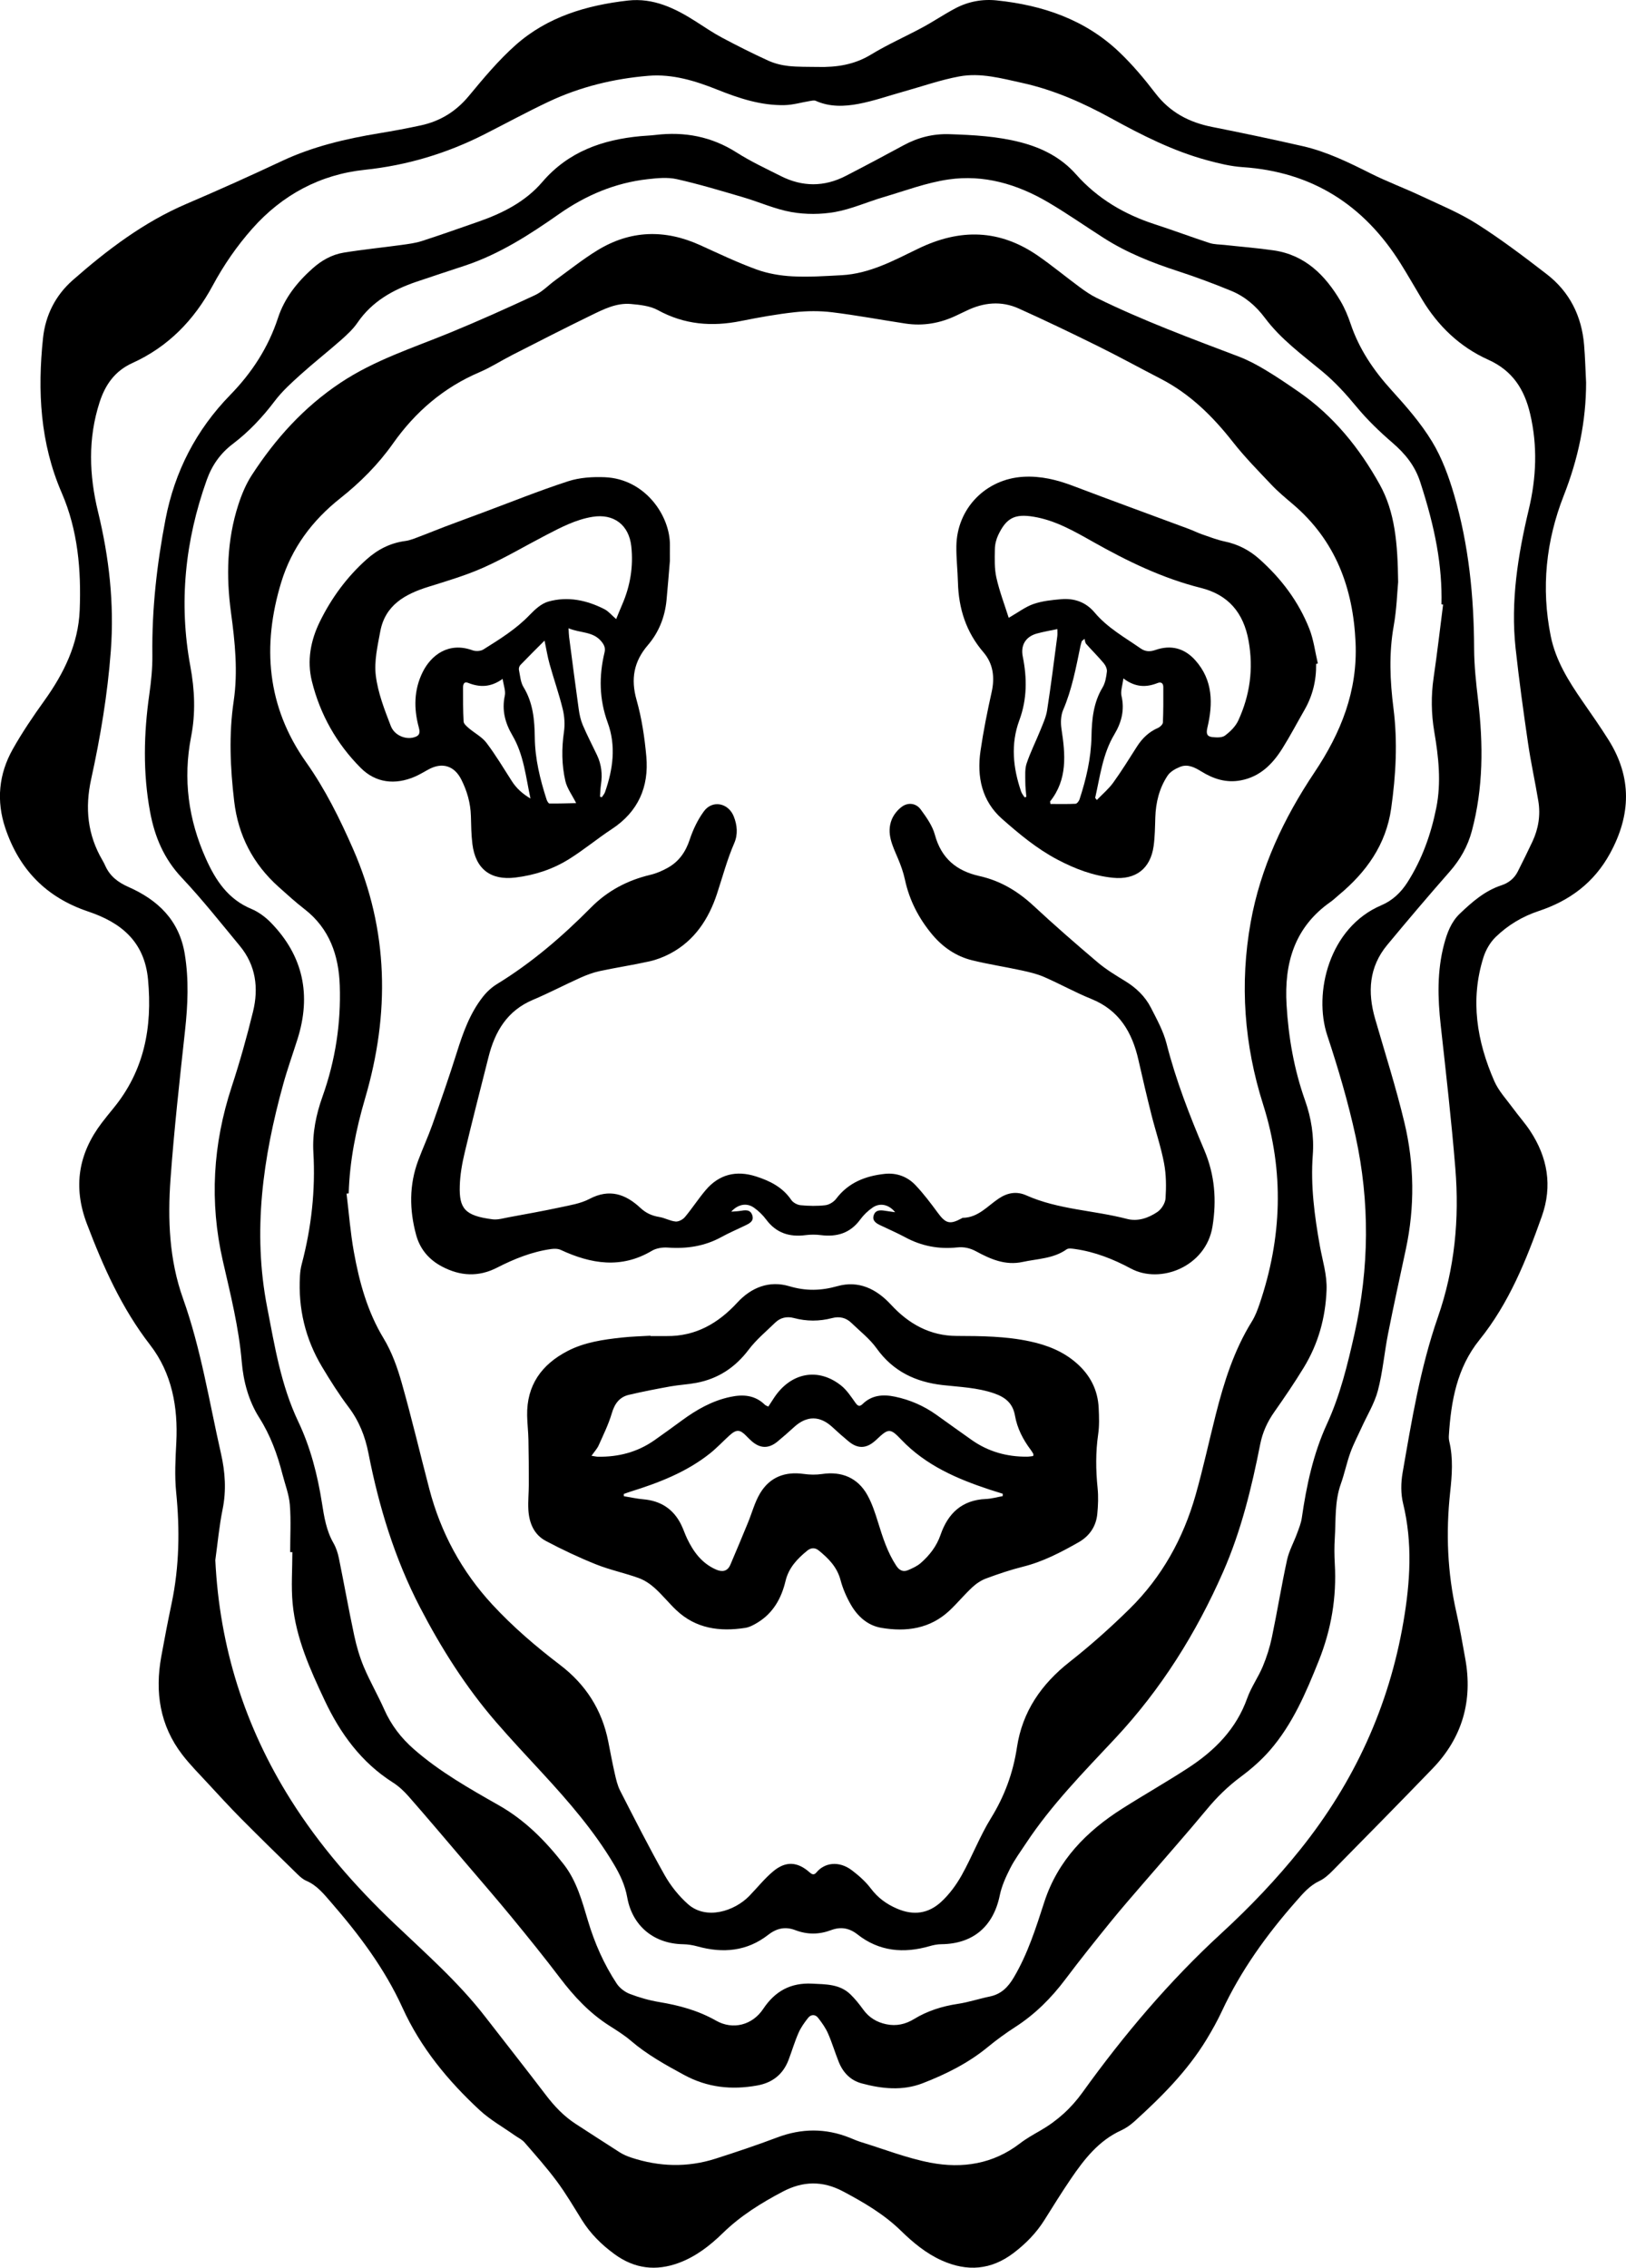 <?xml version="1.0" encoding="UTF-8"?>
<svg id="Layer_1" data-name="Layer 1" xmlns="http://www.w3.org/2000/svg" viewBox="0 0 645.53 900">
  <path d="M629.69,151.68c.01,15.61-3.15,30.43-8.88,45.02-7.04,17.93-9.02,36.67-5.16,55.77,1.96,9.68,7.08,17.85,12.59,25.82,3.52,5.09,7.09,10.16,10.38,15.4,9.31,14.84,8.91,29.75.58,45-6.37,11.66-16.05,18.81-28.36,22.89-6.5,2.16-12.27,5.64-17.11,10.36-2.17,2.12-3.88,5.11-4.8,8.02-5.33,16.91-2.61,33.29,4.31,49.11,1.73,3.96,4.89,7.31,7.49,10.87,2.19,3,4.69,5.78,6.74,8.87,6.95,10.53,8.92,21.86,4.65,33.91-6.17,17.39-13.01,34.46-24.76,49.04-8.95,11.11-11.3,24.33-12.16,38.03-.05.79.01,1.61.19,2.37,1.58,6.67,1.06,13.36.33,20.06-1.74,16.04-1.11,31.96,2.48,47.74,1.37,6.03,2.38,12.15,3.5,18.24,3.07,16.76-1.12,31.44-12.97,43.72-13.14,13.62-26.43,27.09-39.71,40.57-1.54,1.56-3.27,3.13-5.21,4.04-3.92,1.84-6.52,4.95-9.28,8.09-11.7,13.28-21.95,27.5-29.45,43.62-1.79,3.84-3.88,7.56-6.08,11.19-7.62,12.53-17.87,22.78-28.65,32.54-1.56,1.41-3.36,2.68-5.26,3.55-8.93,4.08-14.66,11.46-19.96,19.24-3.63,5.34-7.04,10.83-10.47,16.3-3.24,5.17-7.4,9.41-12.25,13.1-8.94,6.8-18.42,7.5-28.48,3-6.23-2.79-11.41-7.09-16.24-11.8-6.74-6.58-14.71-11.23-22.95-15.61-8.12-4.32-15.93-4.18-24.03.09-8.58,4.52-16.71,9.57-23.69,16.38-5.09,4.96-10.66,9.32-17.44,11.85-9.15,3.41-17.67,2.38-25.62-3.44-5.14-3.75-9.55-8.11-12.93-13.53-3.23-5.18-6.32-10.47-9.95-15.36-3.99-5.38-8.46-10.4-12.85-15.46-1.01-1.16-2.55-1.86-3.84-2.77-4.67-3.3-9.76-6.15-13.93-10-12.61-11.68-23.45-24.8-30.65-40.63-7.07-15.54-17.2-29.01-28.33-41.82-2.91-3.35-5.62-6.78-9.86-8.6-1.26-.54-2.4-1.52-3.41-2.5-7.52-7.35-15.06-14.7-22.47-22.17-4.61-4.65-9.02-9.48-13.47-14.28-3.36-3.63-6.87-7.17-9.88-11.08-8.94-11.62-10.93-24.86-8.36-38.99,1.28-7.05,2.64-14.09,4.11-21.1,3.07-14.61,3.28-29.33,1.8-44.1-.66-6.63-.28-13.17.06-19.82.7-13.85-1.69-27.38-10.42-38.66-11.27-14.56-18.6-31-25.07-48.02-5.59-14.68-3.42-27.91,5.98-40.21,1.45-1.9,2.96-3.75,4.47-5.6,12.33-14.98,15.58-32.2,13.81-51.19-1.42-15.24-10.93-22.66-23.75-26.97-16.68-5.6-27.39-16.69-32.9-33.08-3.63-10.81-2.63-21.42,2.92-31.3,3.76-6.69,8.1-13.09,12.58-19.33,7.75-10.8,13.48-22.48,14.02-35.84.63-15.9-.69-31.75-7.13-46.6-8.59-19.8-9.65-40.44-7.43-61.46.96-9.03,4.96-16.94,11.74-22.91,13.72-12.07,28.35-23.14,45.21-30.34,12.77-5.46,25.4-11.14,37.97-17.04,12.15-5.7,25.18-8.78,38.42-10.96,5.58-.92,11.16-1.95,16.69-3.15,7.68-1.67,13.93-5.52,19.04-11.69,5.85-7.06,11.8-14.2,18.63-20.25C217.37,6.67,232.9,2.08,249.27.22c10.16-1.15,18.8,3.08,27.06,8.36,3.42,2.19,6.78,4.49,10.36,6.39,6.01,3.2,12.1,6.26,18.29,9.09,2.51,1.14,5.33,1.84,8.08,2.14,3.86.42,7.77.28,11.66.37,7.44.17,14.46-.88,21.07-4.91,6.55-3.99,13.63-7.1,20.4-10.75,4.41-2.38,8.59-5.21,13.01-7.56,5.12-2.72,10.71-3.78,16.46-3.19,18.31,1.89,35.14,7.6,48.72,20.54,5.23,4.98,9.93,10.59,14.33,16.33,5.79,7.55,13.35,11.53,22.47,13.34,12.05,2.39,24.07,4.92,36.05,7.65,9.55,2.18,18.29,6.49,27.01,10.86,6.47,3.24,13.29,5.77,19.84,8.85,7.51,3.53,15.28,6.71,22.24,11.13,9.61,6.1,18.73,13.01,27.75,19.97,9.08,7.01,13.86,16.6,14.82,28.02.42,4.93.53,9.89.79,14.83ZM85.48,619.18c1.67,34.45,11.7,66.13,29.91,95.07,11.43,18.17,25.52,34.29,41.12,49.14,12.48,11.88,25.49,23.29,36.11,37.01,8.01,10.35,16.13,20.63,24.06,31.04,3.41,4.48,7.2,8.49,11.95,11.55,5.8,3.73,11.56,7.53,17.39,11.22,1.4.89,2.98,1.56,4.56,2.09,11.08,3.66,22.26,4.01,33.41.46,8.26-2.63,16.48-5.4,24.58-8.45,9.66-3.64,19.17-3.71,28.73.1,1.48.59,2.94,1.25,4.46,1.72,9.21,2.83,18.27,6.41,27.68,8.21,12.61,2.4,24.83.54,35.47-7.65,2.51-1.93,5.32-3.5,8.08-5.09,6.7-3.85,12.25-8.87,16.78-15.18,16.41-22.82,34.48-44.18,55.24-63.25,11.19-10.28,21.69-21.27,31.25-33.2,21.38-26.7,35.17-56.71,40.92-90.38,2.67-15.6,3.68-31.24-.15-46.92-.94-3.84-.88-8.18-.2-12.11,3.62-20.83,7.05-41.79,14.01-61.78,6.73-19.34,8.57-39.01,6.93-59.11-1.54-18.95-3.71-37.85-5.8-56.75-1.2-10.81-1.48-21.53,1.33-32.15,1.19-4.5,2.8-8.84,6.23-12.13,4.87-4.65,9.93-9.1,16.52-11.27,2.91-.96,5.14-2.75,6.52-5.49,1.99-3.95,3.96-7.91,5.83-11.91,2.38-5.1,3.24-10.5,2.32-16.06-1.27-7.68-2.97-15.29-4.09-22.99-1.83-12.51-3.56-25.04-4.93-37.6-2.03-18.73.92-37.03,5.25-55.21,2.99-12.54,3.51-25.16.52-37.87-2.3-9.78-7.01-17.15-16.63-21.47-11.24-5.05-19.92-13.34-26.29-23.96-2.87-4.78-5.62-9.63-8.58-14.35-14.53-23.15-35.1-36.29-62.67-38.13-4.72-.31-9.44-1.48-14.03-2.72-13.51-3.65-25.91-9.94-38.09-16.64-11.23-6.17-22.84-11.31-35.39-14.07-8.2-1.8-16.51-4.13-24.92-2.57-7.43,1.37-14.64,3.92-21.95,5.96-6.03,1.68-11.97,3.78-18.1,4.94-5.63,1.06-11.45,1.27-16.97-1.21-.63-.28-1.52-.06-2.27.06-3.37.55-6.73,1.57-10.11,1.64-9.37.2-18.05-2.69-26.69-6.14-8.71-3.48-17.79-6.29-27.34-5.5-13.76,1.14-27.09,4.37-39.62,10.28-8.63,4.07-17.03,8.65-25.55,12.97-14.97,7.58-30.63,12.29-47.5,14.07-17.58,1.85-32.68,9.88-44.61,23.34-6.14,6.93-11.34,14.48-15.72,22.61-7.36,13.66-17.65,24.28-31.9,30.74-6.9,3.13-10.74,8.56-13,15.55-4.68,14.46-4.15,28.98-.62,43.49,4.42,18.18,6.48,36.49,5.07,55.25-1.29,17.18-4.12,34.09-7.8,50.85-2.52,11.49-1.45,22.1,4.5,32.23.4.69.77,1.4,1.09,2.12,1.87,4.18,5.03,6.59,9.28,8.47,11.63,5.16,20.08,13.14,22.29,26.57,1.67,10.19,1.22,20.22.11,30.39-2.14,19.6-4.33,39.22-5.76,58.88-1.16,16.03-.53,32.11,4.96,47.48,7.15,20.02,10.4,40.96,15.08,61.56,1.65,7.27,2.16,14.62.63,22.11-1.35,6.64-1.96,13.43-2.89,20.15Z" style="fill: #000; stroke-width: 0px;"/>
  <path d="M115.2,616.01c0-6.28.37-12.58-.13-18.82-.33-4.08-1.9-8.06-2.93-12.08-2.03-7.91-4.77-15.45-9.22-22.46-4.21-6.64-6.29-14.37-6.94-22.13-1.15-13.67-4.49-26.87-7.52-40.13-5.34-23.41-3.95-46.32,3.52-69.07,3.22-9.82,6.03-19.81,8.48-29.85,2.28-9.35,1.12-18.37-5.26-26.07-7.56-9.13-14.92-18.45-23.04-27.06-7.07-7.51-10.73-16.18-12.57-26.08-2.89-15.59-2.52-31.14-.3-46.75.73-5.15,1.26-10.38,1.2-15.57-.23-18.14,1.79-36,5.21-53.79,3.67-19.09,12.2-35.55,25.69-49.39,8.62-8.84,15.12-18.81,18.98-30.59,2.56-7.82,7.57-14.14,13.68-19.59,3.58-3.2,7.69-5.54,12.39-6.31,7.66-1.25,15.4-2.01,23.09-3.07,2.69-.37,5.43-.72,7.99-1.55,7.49-2.42,14.91-5.06,22.35-7.65,9.65-3.36,18.7-7.91,25.43-15.77,10.35-12.08,23.9-16.79,39.1-18.2,1.94-.18,3.89-.23,5.82-.47,11.55-1.39,22.26.62,32.23,6.97,5.58,3.55,11.63,6.38,17.56,9.36,8.54,4.31,17.19,4.34,25.72-.05,7.71-3.97,15.37-8.04,22.98-12.17,5.74-3.12,11.77-4.64,18.33-4.41,9.48.32,18.9.82,28.15,3.22,8.52,2.21,16.08,6.04,21.96,12.68,8.58,9.69,19.25,15.95,31.45,19.9,7.24,2.34,14.36,5.03,21.59,7.38,1.89.61,4,.56,6.02.78,6.49.72,13.02,1.22,19.48,2.16,12.46,1.83,20.43,9.85,26.51,20.12,1.65,2.8,2.94,5.87,3.98,8.96,3.39,10.1,9.16,18.59,16.3,26.44,5.81,6.4,11.61,13.03,16.07,20.38,3.93,6.47,6.63,13.89,8.77,21.22,5.79,19.83,7.83,40.22,7.91,60.86.03,6.86.78,13.75,1.59,20.58,2.06,17.46,2.09,34.77-2.5,51.9-1.64,6.11-4.63,11.36-8.81,16.12-8.4,9.56-16.64,19.27-24.77,29.07-7.27,8.77-7.86,18.76-4.81,29.32,3.96,13.68,8.3,27.26,11.61,41.1,3.98,16.62,4.18,33.48.6,50.29-2.38,11.16-4.84,22.3-7.05,33.49-1.49,7.53-2.12,15.27-4.06,22.66-1.35,5.12-4.28,9.83-6.5,14.73-1.49,3.29-3.2,6.49-4.42,9.88-1.47,4.07-2.33,8.36-3.79,12.44-2.51,7.02-1.94,14.33-2.4,21.54-.22,3.35-.19,6.73,0,10.08.78,13.38-1.39,26.18-6.4,38.67-5.06,12.63-10.36,25.08-19.36,35.45-3.39,3.9-7.38,7.39-11.54,10.48-5.1,3.78-9.5,8.1-13.54,12.98-8.01,9.66-16.35,19.05-24.54,28.57-4.55,5.29-9.16,10.54-13.56,15.96-6.12,7.54-12.19,15.13-18.03,22.89-5.59,7.44-12.02,13.86-19.87,18.92-3.78,2.43-7.45,5.11-10.92,7.96-7.76,6.38-16.62,10.79-25.87,14.37-7.96,3.08-16.22,2.22-24.28.03-4.34-1.18-7.31-4.26-8.99-8.42-1.52-3.77-2.67-7.7-4.31-11.42-.98-2.22-2.44-4.26-3.94-6.18-1.11-1.42-2.8-1.38-3.91,0-1.46,1.84-2.88,3.81-3.82,5.95-1.53,3.47-2.61,7.14-3.95,10.7-2.19,5.81-6.41,9.14-12.5,10.23-10.16,1.83-19.75.83-29.04-4.21-7.41-4.02-14.7-8.06-21.14-13.59-2.67-2.29-5.73-4.15-8.7-6.06-7.71-4.95-13.81-11.48-19.32-18.73-6.24-8.23-12.74-16.27-19.3-24.25-6.17-7.51-12.56-14.85-18.86-22.25-7.28-8.54-14.53-17.12-21.93-25.56-1.85-2.11-3.98-4.12-6.33-5.61-12.56-7.98-20.9-19.47-27.1-32.64-5.77-12.26-11.39-24.68-12.69-38.36-.64-6.75-.11-13.61-.11-20.42-.29,0-.58,0-.87,0ZM572.93,239.95c-.22-.03-.44-.06-.66-.08.35-15.27-2.45-30.22-8.46-48.64-2.11-6.46-5.97-11.17-10.99-15.5-5.06-4.36-9.95-9.06-14.2-14.19-4.2-5.07-8.52-9.87-13.6-14.07-8.02-6.65-16.52-12.83-22.85-21.3-3.53-4.72-7.89-8.47-13.28-10.7-7.02-2.9-14.16-5.55-21.38-7.9-10.22-3.33-20.13-7.26-29.23-13.06-7.46-4.75-14.71-9.86-22.33-14.32-12.13-7.1-25.35-11-39.37-8.97-8.76,1.27-17.24,4.49-25.8,7.01-6.44,1.89-12.67,4.73-19.22,5.9-5.61,1-11.67,1.03-17.28.05-6.55-1.15-12.79-3.99-19.22-5.88-8.73-2.56-17.45-5.2-26.31-7.19-3.69-.83-7.77-.44-11.61,0-12.94,1.45-24.55,6.38-35.19,13.83-11.69,8.19-23.65,15.92-37.33,20.47-6.46,2.15-12.94,4.24-19.38,6.44-9.3,3.18-17.57,7.81-23.32,16.22-1.77,2.59-4.19,4.81-6.56,6.91-5.24,4.62-10.75,8.94-15.94,13.61-3.66,3.3-7.4,6.67-10.35,10.57-4.85,6.41-10.24,12.16-16.63,17.01-4.9,3.72-8.24,8.38-10.37,14.34-8.62,24.13-11.16,48.77-6.5,73.94,1.74,9.39,2.12,18.61.3,27.92-3.27,16.81-1.1,32.89,5.89,48.46,3.88,8.63,8.79,16.06,18.03,19.9,2.86,1.19,5.58,3.22,7.76,5.46,12.88,13.21,16.09,28.76,10.55,46.24-1.9,5.99-4.02,11.91-5.69,17.96-8.02,29.02-12.2,58.31-6.36,88.38,3,15.47,5.49,31.01,12.36,45.44,4.86,10.22,7.64,21.12,9.4,32.26.87,5.52,1.72,10.97,4.57,15.93,1.04,1.81,1.73,3.92,2.15,5.98,2.09,10.22,3.91,20.5,6.09,30.7.91,4.27,2.16,8.55,3.85,12.57,2.4,5.69,5.53,11.08,8.04,16.73,2.75,6.2,6.68,11.36,11.77,15.81,10.26,8.99,22.08,15.66,33.82,22.33,10.44,5.94,18.5,14.15,25.7,23.39,5.1,6.55,7.27,14.51,9.59,22.31,2.65,8.89,6.34,17.29,11.43,25.01,1.17,1.77,3.22,3.35,5.21,4.11,3.78,1.45,7.75,2.58,11.74,3.24,7.91,1.32,15.43,3.35,22.52,7.38,6.7,3.8,14.44,1.75,18.71-4.67,4.71-7.08,10.92-10.45,19.43-10.02,5.44.27,10.92.13,15.18,4.24,1.89,1.83,3.56,3.93,5.11,6.07,2.32,3.19,5.37,5.02,9.18,5.81,3.95.82,7.6-.01,10.95-2.06,5.38-3.28,11.19-5.1,17.41-6.04,4.27-.64,8.42-2.04,12.66-2.91,4.53-.93,7.27-3.69,9.57-7.59,5.56-9.4,8.78-19.67,12.11-29.94,5.35-16.48,16.72-28.03,30.97-37.07,8.66-5.5,17.6-10.56,26.19-16.16,10.5-6.85,19.04-15.41,23.39-27.64,1.56-4.38,4.38-8.3,6.18-12.61,1.55-3.71,2.79-7.61,3.61-11.55,2.14-10.21,3.8-20.52,6.02-30.71.78-3.58,2.65-6.91,3.93-10.39.75-2.05,1.62-4.14,1.93-6.28,1.85-12.84,4.55-25.47,9.99-37.31,5.25-11.43,8.16-23.47,10.91-35.68,5.91-26.19,6.14-52.36.46-78.46-2.95-13.54-6.89-26.91-11.25-40.07-5.55-16.74.67-42.8,21.47-51.64,4.46-1.89,7.83-5.13,10.4-9.17,5.78-9.07,9.32-19.06,11.42-29.53,2.01-10.05.91-20.09-.79-30.08-1.23-7.2-1.33-14.4-.26-21.66,1.41-9.61,2.51-19.26,3.75-28.9Z" style="fill: #000; stroke-width: 0px;"/>
  <path d="M555.06,231.11c-.36,3.77-.56,10.63-1.75,17.3-1.96,10.97-1.47,21.87-.09,32.77,1.69,13.29.95,26.49-.92,39.68-2.04,14.4-9.9,25.31-20.8,34.36-1.09.9-2.1,1.91-3.26,2.72-14.29,10.01-18.45,24.28-17.47,40.85.77,12.98,2.97,25.63,7.33,37.91,2.48,6.99,3.64,14.24,3.08,21.67-.92,12.21.69,24.23,2.82,36.16,1.04,5.81,2.89,11.42,2.65,17.48-.43,11.04-3.3,21.32-9.03,30.72-3.68,6.04-7.67,11.89-11.74,17.68-2.75,3.91-4.64,8.07-5.57,12.77-3.41,17.31-7.59,34.42-14.7,50.62-10.71,24.38-24.62,46.62-42.95,66.21-12.42,13.27-25.26,26.31-35.36,41.6-2.14,3.25-4.48,6.41-6.24,9.86-1.74,3.42-3.38,7.05-4.15,10.77-2.54,12.36-10.62,19.26-23.22,19.38-1.56.01-3.16.34-4.67.78-10.3,2.97-20,2.1-28.63-4.69-3.28-2.58-6.68-3.09-10.43-1.68-4.77,1.79-9.46,1.83-14.24,0-3.85-1.47-7.3-.8-10.66,1.81-8.49,6.62-18.03,7.46-28.16,4.65-1.85-.51-3.81-.83-5.72-.86-11.54-.18-20.15-7.23-22.17-18.6-.86-4.82-2.83-9-5.31-13.16-7.88-13.25-17.88-24.79-28.27-36.06-6.23-6.76-12.54-13.47-18.55-20.42-11.97-13.85-21.7-29.23-30.13-45.46-10.04-19.33-16.32-39.92-20.48-61.2-1.32-6.74-3.73-12.78-7.9-18.3-3.83-5.07-7.24-10.48-10.51-15.94-6.64-11.08-9.52-23.16-8.78-36.07.09-1.58.3-3.19.71-4.71,3.85-14.56,5.49-29.34,4.62-44.4-.44-7.62,1.08-14.98,3.63-22.12,5.09-14.26,7.36-29.01,6.85-44.07-.4-11.87-4.03-22.57-13.96-30.27-3.56-2.76-6.91-5.8-10.27-8.81-10.18-9.11-16.09-20.41-17.69-34.05-1.56-13.24-2.16-26.44-.2-39.69,1.74-11.77.53-23.44-1.06-35.14-1.96-14.42-1.63-28.82,2.9-42.81,1.32-4.09,3.03-8.2,5.36-11.79,9.37-14.42,20.58-26.9,35.18-36.63,13.51-9,28.58-13.78,43.28-19.8,11.45-4.69,22.75-9.77,33.97-14.99,2.97-1.38,5.37-3.98,8.09-5.95,5.51-3.99,10.85-8.27,16.64-11.82,13.14-8.06,26.84-8.42,40.83-2.07,7.4,3.36,14.76,6.88,22.38,9.65,4.51,1.64,9.47,2.48,14.27,2.73,6.5.34,13.05-.11,19.57-.46,11.09-.59,20.77-5.89,30.35-10.53,16.75-8.11,32.38-7.69,47.62,2.87,5.66,3.93,10.99,8.34,16.53,12.43,2.12,1.56,4.32,3.09,6.68,4.24,18.29,8.98,37.36,16.05,56.39,23.27,3.69,1.4,7.24,3.31,10.63,5.34,4.55,2.72,8.95,5.72,13.31,8.74,13.74,9.52,24.01,22.24,32.03,36.65,6.12,11,7.16,23.39,7.35,38.84ZM138.43,473.63c-.28.03-.56.06-.85.09.94,7.7,1.53,15.47,2.9,23.09,2.17,12.04,5.36,23.72,11.84,34.42,3.25,5.37,5.45,11.55,7.17,17.63,3.96,13.95,7.28,28.08,10.96,42.12,4.55,17.35,12.84,32.69,25.04,45.88,8.2,8.86,17.33,16.66,26.92,23.97,10.1,7.7,16.58,17.76,19.06,30.3.84,4.25,1.63,8.52,2.59,12.74.53,2.32,1.06,4.72,2.13,6.81,5.76,11.25,11.48,22.54,17.69,33.55,2.39,4.23,5.6,8.24,9.22,11.46,7.27,6.48,18.5,2.8,24.34-3.19,3.2-3.28,6.07-6.94,9.58-9.85,5.02-4.15,9.63-3.78,14.47.51,1.02.9,1.77,1.02,2.65-.04,3.21-3.88,8.95-4.73,14.11-.8,2.72,2.07,5.38,4.42,7.43,7.13,2.81,3.72,6.14,6.2,10.46,8.06,6.61,2.85,12.46,1.93,17.46-2.65,3.26-2.98,6.03-6.75,8.2-10.62,4.14-7.4,7.18-15.45,11.62-22.65,5.41-8.76,8.79-17.97,10.32-28.11,2.14-14.17,9.66-25.07,20.9-33.9,8.32-6.54,16.27-13.64,23.82-21.06,12.81-12.61,21.32-27.95,26.21-45.19,2.99-10.55,5.31-21.29,8-31.92,3.27-12.9,7.24-25.53,14.35-36.97,1.29-2.08,2.19-4.45,2.99-6.79,8.95-26.26,9.91-52.68,1.47-79.26-7.53-23.73-9.34-47.88-4.95-72.36,3.89-21.69,13.16-41.32,25.29-59.43,10.57-15.79,17.22-32.34,16.35-51.61-.97-21.65-7.94-40.45-24.83-54.84-2.89-2.46-5.84-4.89-8.44-7.63-5.28-5.57-10.7-11.07-15.43-17.09-8.02-10.22-17.04-19.12-28.7-25.12-8.25-4.25-16.39-8.74-24.71-12.85-10.46-5.17-20.98-10.23-31.62-15.02-6.94-3.13-13.98-2.42-20.78.9-1.27.62-2.56,1.2-3.84,1.82-6.47,3.13-13.27,4.33-20.39,3.25-9.71-1.47-19.37-3.29-29.11-4.48-4.85-.59-9.88-.55-14.75-.02-7.2.79-14.36,2.08-21.47,3.51-11.51,2.31-22.4,1.44-32.92-4.33-3.1-1.7-7.08-2.11-10.72-2.44-5.77-.51-10.9,2.12-15.89,4.55-10.5,5.1-20.88,10.43-31.28,15.73-4.33,2.21-8.45,4.89-12.91,6.79-14.27,6.08-25.5,15.76-34.36,28.31-5.88,8.33-13.06,15.5-20.92,21.72-11.24,8.9-19.32,19.84-23.44,33.33-7.69,25.18-5.74,49.38,9.86,71.42,7.62,10.77,13.41,22.49,18.67,34.48,14.18,32.3,14.59,65.43,4.78,98.87-3.64,12.4-6.16,24.88-6.53,37.8Z" style="fill: #000; stroke-width: 0px;"/>
  <path d="M258.28,530.26c2.12,0,4.25-.02,6.37,0,11.52.13,20.45-5.03,28.07-13.29,5.54-6.01,12.68-8.86,20.65-6.49,6.55,1.95,12.51,1.82,19.05-.02,8.43-2.37,15.48,1.03,21.34,7.38,6.99,7.58,15.45,12.34,26.05,12.37,9.74.03,19.46.1,29.05,2.16,6.86,1.47,13.18,3.94,18.54,8.64,5.41,4.74,8.45,10.63,8.78,17.8.16,3.44.3,6.94-.19,10.33-1.04,7.16-.97,14.25-.24,21.42.35,3.4.21,6.9-.12,10.31-.49,4.98-3.12,8.79-7.49,11.27-7.01,3.97-14.11,7.69-22.04,9.66-4.97,1.24-9.85,2.9-14.65,4.68-2,.74-3.93,2.06-5.5,3.53-3.1,2.89-5.82,6.19-8.9,9.11-7.75,7.32-17.23,8.63-27.2,6.93-5.39-.92-9.41-4.55-12.09-9.24-1.74-3.04-3.18-6.36-4.07-9.73-1.37-5.15-4.76-8.57-8.64-11.72-1.54-1.25-3.11-1.12-4.6.09-3.96,3.23-7.34,6.78-8.6,12.05-1.63,6.82-4.9,12.72-11.12,16.49-1.49.91-3.15,1.81-4.84,2.08-10.12,1.58-19.62.34-27.43-7.06-2.95-2.8-5.5-6.02-8.52-8.73-1.85-1.67-4.09-3.16-6.42-4-5.57-2.01-11.44-3.22-16.92-5.42-6.79-2.72-13.43-5.86-19.89-9.28-4.76-2.52-6.66-7.22-6.95-12.43-.18-3.34.18-6.71.18-10.07,0-5.9-.02-11.81-.15-17.71-.06-3.18-.45-6.35-.51-9.53-.23-12.03,5.71-20.29,16.08-25.66,6.72-3.48,14.12-4.52,21.51-5.33,3.77-.42,7.59-.5,11.38-.73,0,.04,0,.09,0,.13ZM398.07,593.78c0-.31.02-.63.03-.94-1.75-.55-3.51-1.08-5.25-1.65-12.95-4.28-25.28-9.6-34.96-19.74-4.52-4.74-5.13-4.63-9.92-.1-.19.18-.39.36-.59.53-3.51,3.08-6.85,3.18-10.47.19-2.18-1.8-4.3-3.67-6.37-5.6-5.01-4.67-10.21-4.71-15.28-.09-2.16,1.96-4.34,3.9-6.59,5.75-3.52,2.89-6.87,2.8-10.26-.17-.73-.64-1.42-1.33-2.1-2.03-2.55-2.65-3.93-2.73-6.7-.23-2.62,2.37-5.04,4.99-7.8,7.18-9.38,7.44-20.34,11.65-31.62,15.16-.86.27-1.69.59-2.54.89.01.3.02.59.03.89,2.55.42,5.1,1,7.67,1.22,6.94.59,12.02,3.85,15.09,10.11.86,1.74,1.45,3.61,2.28,5.36,2.56,5.39,5.97,10.03,11.67,12.47,2.35,1.01,4.42.67,5.53-1.88,2.4-5.57,4.71-11.17,7.02-16.77,1.61-3.9,2.68-8.11,4.83-11.69,3.84-6.39,9.87-8.71,17.29-7.66,2.4.34,4.93.39,7.33.03,7.73-1.16,14.14,1.49,17.96,8.35,1.86,3.35,3.09,7.11,4.23,10.8,1.86,6,3.74,11.95,7.24,17.26,1.22,1.85,2.72,2.59,4.7,1.74,1.77-.75,3.61-1.59,5.03-2.83,3.48-3.05,6.29-6.65,7.84-11.15,2.95-8.57,8.53-13.86,18.03-14.26,2.23-.09,4.43-.74,6.65-1.13ZM234.84,577.78c1.26.19,1.93.36,2.6.37,8.09.12,15.6-1.82,22.29-6.49,3.7-2.58,7.34-5.25,10.98-7.91,5.83-4.27,11.99-7.8,19.17-9.33,5.14-1.1,9.85-.76,13.82,3.14.29.28.75.39,1.33.68.81-1.25,1.56-2.42,2.34-3.58,6.64-9.94,17.4-12,26.5-4.81,2.29,1.81,3.99,4.44,5.72,6.86.95,1.33,1.65,1.7,2.88.51,3.69-3.58,8.12-3.89,12.86-2.9,5.97,1.25,11.44,3.64,16.41,7.18,4.68,3.34,9.34,6.7,14.04,10.01,6.59,4.64,13.98,6.69,21.98,6.62.83,0,1.65-.17,2.42-.25.04-.5.13-.71.06-.83-.3-.53-.61-1.07-.98-1.56-3.08-4.09-5.42-8.58-6.3-13.61-.86-4.93-3.78-7.32-8.29-8.88-6.64-2.3-13.52-2.51-20.37-3.28-10.76-1.21-19.73-5.42-26.27-14.56-2.73-3.82-6.62-6.82-10.04-10.14-2.14-2.08-4.77-2.65-7.62-1.9-5.08,1.33-10.12,1.33-15.2-.02-2.75-.73-5.34-.18-7.4,1.82-3.61,3.5-7.55,6.78-10.55,10.75-5.36,7.08-12.12,11.53-20.75,13.16-3.38.64-6.85.79-10.24,1.4-5.54,1-11.09,2.07-16.57,3.36-3.78.89-5.67,3.57-6.78,7.35-1.29,4.36-3.34,8.51-5.2,12.68-.59,1.33-1.65,2.45-2.84,4.14Z" style="fill: #000; stroke-width: 0px;"/>
  <path d="M355.37,481.11c-2.5-3.13-6.04-3.83-8.92-1.86-1.86,1.27-3.59,2.93-4.92,4.75-3.96,5.41-9.24,7-15.63,6.2-1.99-.25-4.06-.26-6.05,0-6.4.84-11.67-.81-15.66-6.16-1.35-1.81-3.06-3.48-4.91-4.77-2.84-1.98-6.31-1.35-8.98,1.62,1.48-.12,2.54-.14,3.57-.31,1.9-.31,3.94-.68,4.75,1.61.89,2.5-1.14,3.4-2.93,4.26-3.1,1.5-6.29,2.86-9.31,4.52-6.68,3.66-13.78,4.71-21.3,4.17-2.07-.15-4.53.24-6.27,1.27-12.2,7.25-24.17,5.23-36.2-.35-1.09-.51-2.57-.51-3.81-.34-7.63,1.07-14.68,3.92-21.47,7.39-7.42,3.8-14.64,3.36-21.85-.44-5.2-2.74-8.75-6.92-10.28-12.58-2.68-9.88-2.8-19.77.82-29.49,1.79-4.81,3.95-9.48,5.66-14.31,3.35-9.5,6.67-19.01,9.69-28.62,2.45-7.81,5.18-15.46,10.27-21.97,1.54-1.98,3.5-3.81,5.63-5.12,13.83-8.46,26.01-18.94,37.37-30.42,6.62-6.69,14.53-10.82,23.63-12.98,2.37-.56,4.69-1.58,6.83-2.77,4.43-2.47,7.1-6.28,8.72-11.19,1.31-3.95,3.18-7.9,5.64-11.24,3.38-4.6,9.71-3.32,11.84,2.03,1.39,3.49,1.71,7.14.2,10.62-2.82,6.5-4.62,13.31-6.82,20.01-3.28,10.02-8.92,18.72-18.68,23.85-2.55,1.34-5.35,2.42-8.16,3.05-6.55,1.46-13.21,2.46-19.78,3.87-2.65.57-5.25,1.56-7.73,2.67-6.29,2.83-12.4,6.05-18.75,8.73-10.22,4.3-15.09,12.56-17.64,22.71-3.17,12.6-6.43,25.17-9.43,37.81-1.04,4.36-1.85,8.87-1.98,13.34-.27,9.03,2.05,11.84,12.99,13.25,2.11.27,4.37-.43,6.54-.83,6.78-1.25,13.57-2.46,20.31-3.91,3.96-.85,8.16-1.51,11.67-3.36,7.92-4.17,14.32-1.92,20.23,3.6,2.18,2.04,4.58,3.11,7.49,3.58,2.19.36,4.26,1.59,6.45,1.8,1.2.11,2.89-.79,3.71-1.78,2.89-3.45,5.34-7.27,8.25-10.7,5.34-6.28,12.13-7.91,19.9-5.44,5.57,1.77,10.63,4.28,14.08,9.37.73,1.07,2.41,1.96,3.72,2.08,3.24.3,6.56.38,9.78,0,1.54-.18,3.36-1.3,4.31-2.56,4.86-6.44,11.62-9.05,19.23-9.88,4.74-.52,9.06,1.07,12.3,4.51,3.2,3.39,6.04,7.15,8.8,10.91,3.14,4.28,4.79,4.78,9.47,2.25.16-.08.32-.23.47-.23,6.04-.07,9.74-4.6,14.19-7.6,3.58-2.41,7.2-3.02,11.04-1.31,12.73,5.67,26.71,5.89,39.95,9.34,4.32,1.13,8.55-.37,12.1-2.77,1.61-1.09,3.1-3.5,3.22-5.39.29-4.62.27-9.4-.59-13.93-1.23-6.5-3.39-12.81-5.01-19.24-1.81-7.2-3.51-14.42-5.14-21.66-2.48-11.01-7.6-19.81-18.7-24.3-6.38-2.58-12.43-5.97-18.75-8.72-2.8-1.22-5.85-1.94-8.85-2.59-6.56-1.43-13.23-2.44-19.74-4.04-6.35-1.56-11.65-5.19-15.83-10.19-5.35-6.4-9.11-13.63-10.87-21.88-.62-2.9-1.66-5.75-2.82-8.49-2.09-4.92-4.58-9.82-2.42-15.26.79-1.98,2.37-3.94,4.11-5.18,2.48-1.77,5.59-1.34,7.39,1.12,2.26,3.08,4.65,6.43,5.63,10.03,2.55,9.4,8.57,14.39,17.78,16.44,8.21,1.83,15.16,5.99,21.36,11.74,8.28,7.7,16.82,15.14,25.45,22.45,3.35,2.84,7.18,5.16,10.95,7.46,4.34,2.65,7.92,6.06,10.21,10.53,2.37,4.63,4.97,9.33,6.24,14.31,3.71,14.56,9.12,28.47,14.97,42.23,4.19,9.86,4.96,19.89,3.25,30.41-2.57,15.82-20.63,22.95-32.39,16.62-6.94-3.73-14.28-6.64-22.19-7.75-1.1-.15-2.56-.41-3.32.13-5.26,3.73-11.52,3.71-17.44,5-6.84,1.49-12.73-1.08-18.46-4.19-2.44-1.32-4.82-1.86-7.6-1.57-7.22.76-14.07-.52-20.52-4-3.27-1.76-6.69-3.23-10.04-4.84-1.68-.81-3.26-1.85-2.48-4.03.7-1.98,2.48-1.98,4.24-1.71,1.19.19,2.39.35,4.21.61Z" style="fill: #000; stroke-width: 0px;"/>
  <path d="M265.96,222.51c-.5,5.83-.87,10.77-1.35,15.7-.65,6.7-3.06,12.77-7.43,17.86-5.56,6.49-6.82,13.39-4.47,21.7,2.06,7.27,3.2,14.9,3.88,22.44,1.09,12.1-3.22,21.95-13.69,28.83-5.82,3.82-11.2,8.33-17.1,11.99-6.43,4-13.61,6.33-21.18,7.25-9.85,1.2-15.83-3.39-17.07-13.26-.46-3.67-.5-7.41-.6-11.12-.14-5.15-1.51-9.96-3.81-14.51-2.8-5.54-7.64-6.97-13.07-3.99-1.78.98-3.53,2.05-5.39,2.85-7.86,3.38-15.54,2.46-21.44-3.45-9.57-9.57-16.17-21.26-19.42-34.43-2-8.1-.54-16.15,3.2-23.73,4.63-9.4,10.73-17.68,18.54-24.65,4.38-3.91,9.4-6.5,15.34-7.28,2.05-.27,4.04-1.16,6.02-1.9,3.23-1.2,6.4-2.54,9.62-3.75,4.87-1.84,9.76-3.63,14.65-5.45,11.43-4.25,22.75-8.83,34.34-12.6,4.58-1.49,9.77-1.82,14.63-1.61,16.05.7,25.96,15.39,25.8,27.1-.03,2.3,0,4.6,0,6ZM244.62,245.7c.87-2.11,1.6-3.95,2.39-5.76,3.21-7.38,4.48-15.09,3.62-23.08-.92-8.56-6.99-13.1-15.38-11.74-6.67,1.08-12.56,4.18-18.45,7.24-8.24,4.28-16.26,9.05-24.72,12.84-7.07,3.16-14.58,5.37-22,7.69-9.25,2.89-17.15,7.23-19.11,17.7-1.08,5.8-2.48,11.87-1.77,17.58.84,6.8,3.44,13.47,5.94,19.94,1.47,3.79,5.81,5.41,8.97,4.59,2.17-.56,2.86-1.43,2.17-3.95-2.04-7.44-1.99-14.95,1.52-22,3.29-6.63,10.21-12.15,19.82-8.65,1.24.45,3.17.36,4.26-.32,6.5-4.08,13.04-8.11,18.43-13.75,2.08-2.17,4.64-4.51,7.4-5.28,7.71-2.16,15.24-.56,22.28,3.04,1.58.81,2.8,2.34,4.63,3.92ZM216.18,254.25c-3.43,3.44-6.55,6.52-9.59,9.68-.42.44-.7,1.33-.57,1.92.48,2.33.63,4.92,1.82,6.86,3.8,6.2,4.39,13.08,4.47,19.94.1,8.55,2.1,16.63,4.68,24.64.2.62.74,1.59,1.13,1.6,3.53.05,7.07-.08,10.62-.15-1.66-3.28-3.62-5.88-4.29-8.78-1.47-6.39-1.51-12.91-.56-19.48.43-2.95.22-6.17-.49-9.08-1.46-5.99-3.53-11.83-5.19-17.78-.85-3.03-1.34-6.16-2.02-9.38ZM238.21,316.18c.24.08.47.15.71.23.44-.68,1.02-1.31,1.28-2.05,3.17-9.06,4.44-18.33,1.07-27.53-3.39-9.26-3.53-18.48-1.27-27.88.42-1.75-.08-2.91-1.18-4.29-3.34-4.18-8.48-3.32-13.1-5.32.09,1.45.09,2.46.22,3.46,1.25,9.54,2.47,19.09,3.81,28.61.3,2.16.77,4.38,1.62,6.37,1.72,4.05,3.77,7.96,5.66,11.94,1.76,3.71,2.17,7.6,1.56,11.65-.24,1.59-.27,3.21-.39,4.82ZM199.56,269.43c-4.77,3.43-9.13,3.4-13.69,1.6-1.83-.72-2.05.8-2.05,2.1.02,4.42-.02,8.84.24,13.25.06.92,1.22,1.9,2.06,2.62,2.32,1.98,5.23,3.47,7.02,5.83,3.66,4.83,6.78,10.08,10.06,15.19,1.87,2.93,4.38,5.12,7.4,6.9-1.86-8.59-2.64-17.36-7.19-25.08-2.86-4.86-4.25-9.98-3-15.75.4-1.86-.47-4-.86-6.67Z" style="fill: #000; stroke-width: 0px;"/>
  <path d="M522.51,263.52c.1,6.52-1.39,12.63-4.65,18.29-2.91,5.06-5.62,10.24-8.72,15.18-3.9,6.23-8.83,11.26-16.52,12.72-5.76,1.1-10.85-.55-15.65-3.51-2.63-1.62-5.39-3.08-8.47-1.85-1.85.74-3.92,1.91-4.97,3.5-3.29,4.96-4.68,10.62-4.87,16.58-.12,3.8-.15,7.63-.67,11.38-1.25,8.96-7.14,13.47-16.16,12.56-7.86-.79-15.09-3.55-22.04-7.22-8.13-4.29-15.16-10.14-21.96-16.14-8.01-7.06-10.06-16.66-8.58-26.91,1.14-7.86,2.71-15.68,4.44-23.44,1.31-5.86.59-11.29-3.25-15.77-6.93-8.07-9.87-17.39-10.14-27.81-.12-4.77-.69-9.54-.62-14.31.21-14.96,11.63-26.67,26.58-27.54,6.86-.4,13.29,1.17,19.66,3.58,15.28,5.8,30.64,11.39,45.96,17.08,1.82.68,3.57,1.56,5.4,2.2,2.98,1.03,5.95,2.19,9.02,2.83,5.18,1.09,9.67,3.41,13.57,6.87,8.73,7.75,15.65,16.9,19.94,27.76,1.72,4.36,2.29,9.17,3.38,13.78-.24.05-.47.11-.71.16ZM400.46,245.2c3.8-2.17,6.65-4.38,9.87-5.49,3.46-1.19,7.26-1.58,10.95-1.9,5.21-.45,9.81,1.15,13.27,5.27,5.1,6.08,11.96,9.87,18.33,14.3,1.81,1.26,3.68,1.34,5.78.6,6.15-2.15,11.54-.78,15.88,4.07,7.06,7.9,7.06,17.22,4.8,26.75-.56,2.37-.18,3.51,1.98,3.74,1.67.18,3.84.28,5.02-.61,2.1-1.58,4.21-3.65,5.28-6,4.6-10.03,6.07-20.41,4.09-31.53-2.01-11.29-8.12-18.35-18.93-21.06-15.28-3.83-29.19-10.6-42.8-18.27-7.45-4.2-14.93-8.54-23.59-9.98-7.45-1.24-10.82.4-14.07,7.21-.81,1.71-1.32,3.72-1.35,5.61-.06,3.79-.22,7.7.6,11.35,1.22,5.45,3.25,10.73,4.89,15.93ZM416.89,318.11c.05.32.09.65.14.97,3.32,0,6.65.09,9.96-.08.57-.03,1.36-1.04,1.59-1.75,2.64-8.09,4.58-16.28,4.74-24.91.13-6.68.73-13.41,4.38-19.45,1.1-1.82,1.49-4.17,1.74-6.33.13-1.08-.53-2.49-1.28-3.38-2.2-2.63-4.66-5.04-6.94-7.62-.43-.49-.46-1.34-.67-2.02-.36.31-.72.61-1.08.92-.18.67-.4,1.33-.54,2.01-1.77,8.57-3.37,17.17-6.86,25.31-.95,2.21-1.03,5.09-.66,7.52,1.56,10.13,2.45,20.06-4.54,28.81ZM406.76,316.46c.23-.07.46-.15.7-.22-.15-1.97-.42-3.94-.41-5.91.01-2.45-.23-5.07.52-7.32,1.51-4.5,3.68-8.78,5.46-13.2,1.04-2.59,2.26-5.21,2.68-7.92,1.52-9.77,2.74-19.58,4.04-29.39.12-.91.02-1.84.02-2.83-2.9.62-5.59,1.06-8.2,1.79-4.42,1.24-6.43,4.67-5.53,9.1,1.73,8.55,1.74,16.94-1.36,25.31-3.5,9.45-2.5,18.95.72,28.31.28.82.91,1.52,1.37,2.28ZM445.98,269.25c-.36,2.91-1.18,5.07-.74,6.95,1.31,5.58-.02,10.57-2.81,15.23-4.67,7.78-5.68,16.62-7.63,25.19-.02.1.18.25.65.88,2.23-2.32,4.68-4.36,6.49-6.86,3.35-4.63,6.35-9.51,9.43-14.33,2.1-3.29,4.76-5.85,8.39-7.43.83-.36,1.89-1.39,1.92-2.15.21-4.67.17-9.36.16-14.04,0-1.47-.82-2.18-2.26-1.61-4.47,1.77-8.78,1.81-13.6-1.83Z" style="fill: #000; stroke-width: 0px;"/>
</svg>